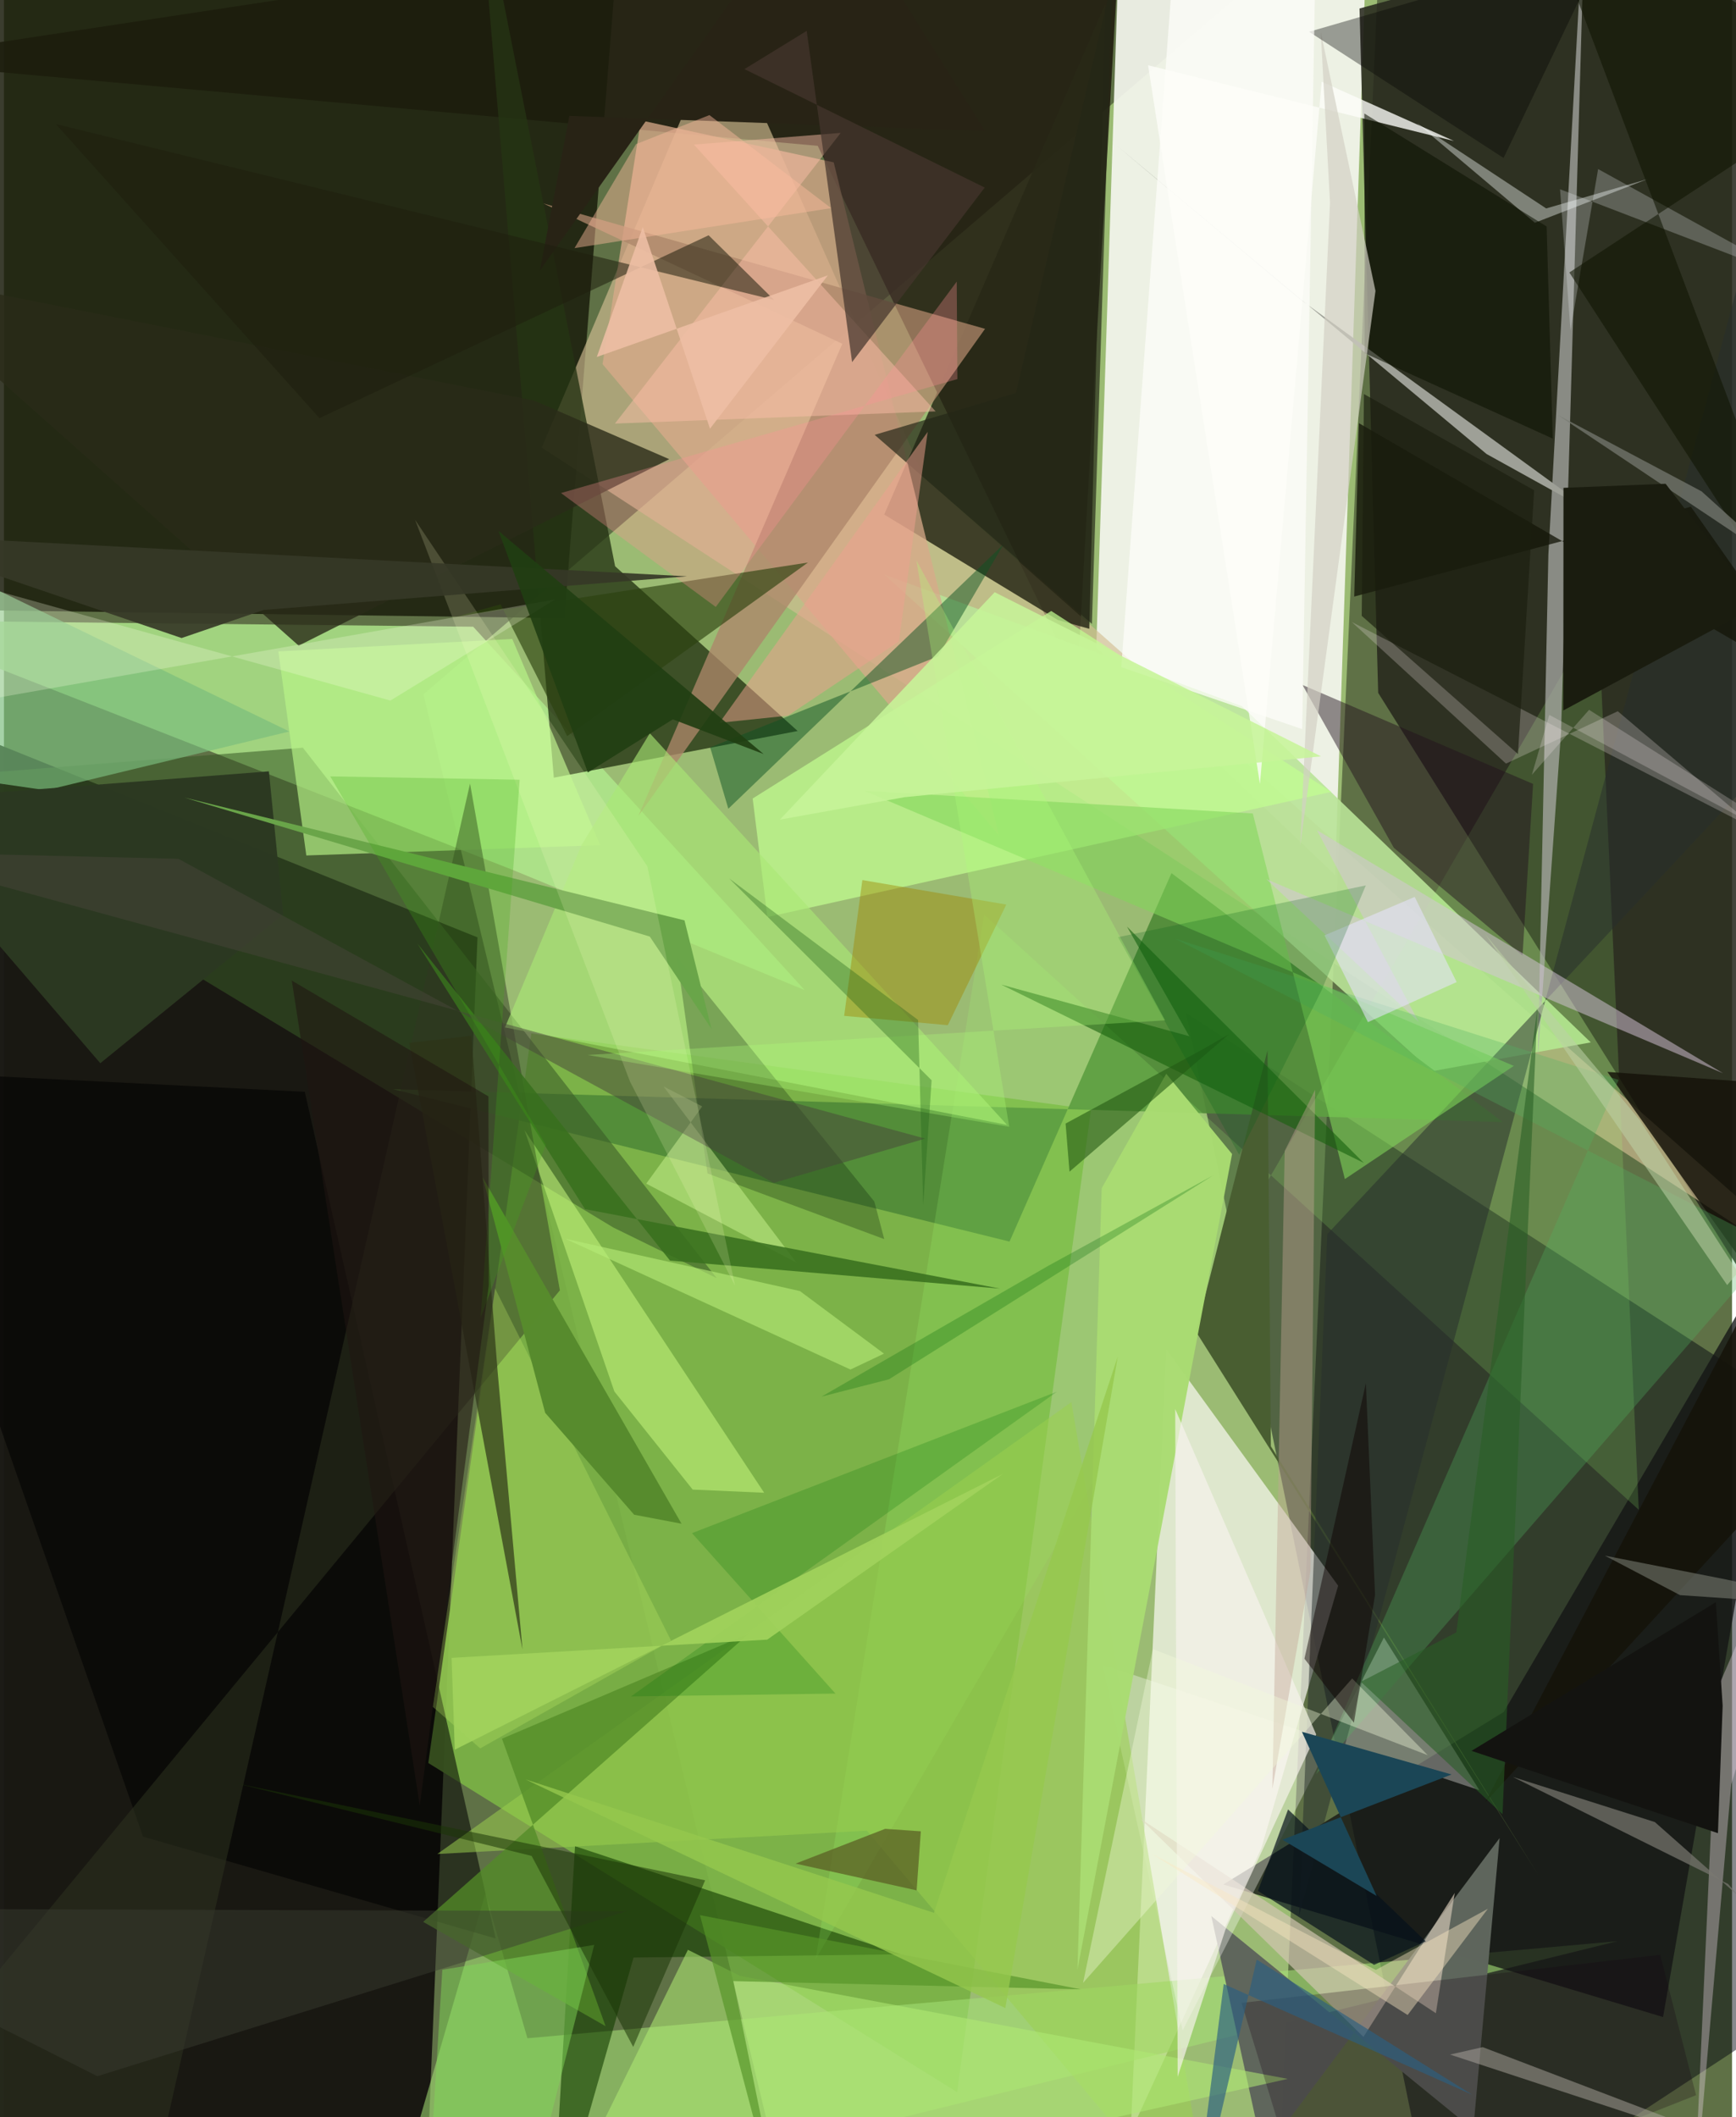 <svg xmlns="http://www.w3.org/2000/svg" width="228" height="278" viewBox="0 0 836 1024"><path fill="#5f7146" d="M0 0h836v1024H0z"/><path fill="#aacf7e" fill-opacity=".792" d="M374.929 1050.154l-172-714.35L667.122-62l-51.839 1148z"/><path fill="#181712" fill-opacity=".98" d="M-62 1049.611v-713.44L229.093 453.37l-24.734 604.747z"/><path fill="#f5f6ee" fill-opacity=".914" d="M643.976 423.165l-115.548-110.04L540.556-62h119.78z"/><path fill="#1e180d" fill-opacity=".851" d="M519.204 329.59L541.507-62-62 29.496 393.68 70.54z"/><path fill="#1b1e0c" fill-opacity=".859" d="M271.114 298.974L-62 294.476-48.886-62l348.227 6.86z"/><path fill="#27281d" fill-opacity=".867" d="M898-62L655.784 4.104 664.81 335.1 898 707.44z"/><path fill="#00040e" fill-opacity=".471" d="M693.64 1086L898 952.033 880.232 689.64 571.956 490.013z"/><path fill="#d2be93" fill-opacity=".647" d="M898 631.664L260.184 216.487l87.315-205.776 97.882 220.58z"/><path fill="#fffcf9" fill-opacity=".675" d="M645.448 766.946l-83.191-114.487-17.187 378.82L608.282 893.9z"/><path fill="#b0ea8c" fill-opacity=".812" d="M387.366 478.854l-141.373-58.159L-62 299.99l289.001 3.134z"/><path fill="#7ab145" fill-opacity=".929" d="M205.284 852.694l255.813 159.189 64.802-475.288-270.795-36.766z"/><path fill="#253413" fill-opacity=".792" d="M266.01 376.134l117.956-22.572-88.31-79.694L229.275-62z"/><path fill="#282917" fill-opacity=".847" d="M532.812 1.811l-7.762 302.324-15.192-4.262-84.005-50.998z"/><path fill="#b9e397" fill-opacity=".898" d="M425.796 277.833l173.105 63.72L767.65 504.168l-76.904 13.97z"/><path fill="#508a38" fill-opacity=".918" d="M564.808 422.307l160.289 120.414-536.952-15.932 298.324 73.726z"/><path fill="#a5e074" fill-opacity=".561" d="M183.358 1086l49.488-170.067 20.403 69.897 527.33-46.94z"/><path fill="#141515" fill-opacity=".78" d="M871.902 578.694l-146.38 249.369L589.87 911.46l212.755 64.12z"/><path fill="#d8a98a" fill-opacity=".749" d="M289.576 176.102l18.539-117.885 93.303 20.319 79.927 325.555z"/><path fill="#133d01" fill-opacity=".608" d="M264.813 1086l11.45-193.07 157.715 52.296-129.39 1.567z"/><path fill="#a1ff75" fill-opacity=".176" d="M790.879 730.236L771.158 296.17l-378.5 651.415 81.54-505.266z"/><path fill="#aeafab" fill-opacity=".714" d="M747.146 268.239l-5.078 243.254 11.227-157.838L765.373-62z"/><path fill="#385827" fill-opacity=".557" d="M294.738 593.68L-62 377.993l206.608-16.36 200.209 256.566z"/><path fill="#c1fd91" fill-opacity=".718" d="M506.639 295.501l135.495 87.49-272.794 60.546-7.136-57.321z"/><path fill="#5f665d" fill-opacity=".996" d="M723.561 888.995l-114.344 152.788L584.08 926.72l126.722 103.307z"/><path fill="#fffffb" fill-opacity=".333" d="M713.77 865.857l-46.18-73.847-97.377 189.982-38.881-176.912z"/><path fill="#ad866a" fill-opacity=".769" d="M306.952 394.56l98.623-228.289-144.702-67.895 213.747 60.667z"/><path fill-opacity=".549" d="M145.53 528.058L-62 517.656l129.277 370.67 170.579 49.245z"/><path fill="#282315" d="M396.057-62l78.615 125.385-201.153-7.343-14.244 74.799z"/><path fill="#b9f688" fill-opacity=".655" d="M245.905 309.045l42.516 99.733-142.15 4.982-13.532-98.703z"/><path fill="#495e31" d="M611.275 508.017L576.684 644.11l165.71 262.913L612.89 699.489z"/><path fill="#2b410f" fill-opacity=".635" d="M272.47 356.047l-32.249-63.74-22.082 6.17 170.815-26.405z"/><path fill="#282f2c" fill-opacity=".522" d="M640.174 596.897L874.74 345.96l-9.278-307.415-238.977 888.388z"/><path fill="#9bd04e" fill-opacity=".529" d="M417.491 885.428L585.838 1086l-69.461-407.846-306.734 218.565z"/><path fill="#20111c" fill-opacity=".467" d="M672.388 410.05l-44.168-78.734 111.529 47.843-5.104 82.969z"/><path fill="#d3c6b4" fill-opacity=".667" d="M657.69 985.176l44.155-69.627-9.119 58.172-142.99-94.114z"/><path fill="#9ea097" d="M625.941 143.96l-88.207-74.018 179.517 149.652 53.316 29.515z"/><path fill="#c7f87e" fill-opacity=".549" d="M367.765 721.995L251.856 546.678l43.448 126.336 37.885 47.445z"/><path fill="#7abc7c" fill-opacity=".675" d="M-18.742 277.816l156.82 75.975-117.68 28.43L-62 370.299z"/><path fill="#0b5122" fill-opacity=".482" d="M350.432 391.153l-8.782-29.66 110.245-44.048 31.701-54.218z"/><path fill="#e8dede" fill-opacity=".263" d="M726.631 369.325l-74.578-68.466 197.073 101.157-68.413-58.019z"/><path fill="#303622" fill-opacity=".482" d="M268.938 624.088l-43.462-245.1-152.924 675.068L-62 1025.073z"/><path fill="#81d55a" fill-opacity=".58" d="M416.308 382.507l187.84 10.93 44.547 176.843 81.742-54.749z"/><path fill="#f1dbed" fill-opacity=".349" d="M835.62 862.972L898 657.376l-69.135 159.537-11.462 253.438z"/><path fill="#d6c5d7" fill-opacity=".51" d="M635.21 401.56l196.453 117.548-220.926-93.888 73.666 69.047z"/><path fill="#151309" fill-opacity=".835" d="M891.521 681.429L716.627 871.677 898 527.073l-122.288-8.633z"/><path fill="#aae874" fill-opacity=".62" d="M242.378 496.93l242.85 47.111-172.78-189.374-33.013 54.081z"/><path fill="#b0e974" fill-opacity=".565" d="M356.143 955.696l-25.268-12.646-70.3 142.95 360.492-80.52z"/><path fill="#2a2b18" fill-opacity=".796" d="M321.837 222.08l-179.258 90.204L-62 130.497l318.53 63.276z"/><path fill="#071707" fill-opacity=".267" d="M340.347 567.549L325.523 462.65l95.541 118.496 4.791 18.169z"/><path fill="#50b361" fill-opacity=".302" d="M634.78 858.101l146.348-335.79-214.403-68.261 289.451 148.604z"/><path fill="#fdfefa" fill-opacity=".776" d="M637.463 39.52l-29.856 339.664-54.115-347.626L701.468 68.18z"/><path fill="#9f8500" fill-opacity=".435" d="M484.897 437.505l-28.289 58.337-50.145-4.506 8.81-65.672z"/><path fill="#eff2f1" fill-opacity=".416" d="M746.08 100.811l49.21-14.243-54.69 21.169-57.111-48.21z"/><path fill="#aadc72" fill-opacity=".965" d="M594.129 558.15l-31.844-38.816-31.227 55.382-11.733 377.99z"/><path fill="#141508" fill-opacity=".765" d="M878.584 334.075l-62.508-89-162.855 43.461 2.279-83.849z"/><path fill="#17610c" fill-opacity=".592" d="M543.277 448.153l30.149 53.039-90.943-24.967 175.38 86.241z"/><path fill="#ffc0aa" fill-opacity=".463" d="M295.565 204.874l109.23-140.602-71.016 5.645 116.935 129.056z"/><path fill="#140011" fill-opacity=".255" d="M634.423 1086l184.17-72.621-17.331-67.889-202.543 23.241z"/><path fill="#f7f3ed" fill-opacity=".678" d="M590.847 933.478l43.965-94.59-68.19-157.374 1.184 322.972z"/><path fill="#c9f26b" fill-opacity=".267" d="M322.733 793.525l-92.324 52.108-22.943-20.092 30.083-202.45z"/><path fill="#45352d" fill-opacity=".718" d="M358.23 33.425l30.116-18.49 21.962 160.201 64.155-84.424z"/><path fill="#2c3922" fill-opacity=".992" d="M-62 387.79l190.168-14.717 6.918 69.244-88.481 71.919z"/><path fill="#797871" fill-opacity=".702" d="M798.646 881.263l40.146 35.47-4.672-5.515-104.19-51.782z"/><path fill="#f2f9fd" fill-opacity=".243" d="M757.828 159.786L771.21 81.77l99.617 55.009-118.042-45.244z"/><path fill="#1e1f0e" fill-opacity=".541" d="M340.895 113.797l-188.256 88.47L25.107 60.012l347.472 85.055z"/><path fill="#d9fe9d" fill-opacity=".424" d="M337.797 535.14l-18.7-9.648 64.242 85.173-72.616-38.186z"/><path fill="#2d3418" fill-opacity=".694" d="M238.853 663.753l-12.73-162.778-30.1 3.412 54.828 293.462z"/><path fill="#538b27" fill-opacity=".753" d="M240.922 840.947l119.456-50.854-157.585 139.441 88.253 50.455z"/><path fill="#c1a695" fill-opacity=".42" d="M613.634 865.152l5.952-308.51 14.738-29.553-2.279 232.757z"/><path fill="#ada89f" fill-opacity=".498" d="M807.66 1025.344l-12.287-.1-95.797-31.525 15.792-3.59z"/><path fill="#b6ec77" fill-opacity=".616" d="M409.52 662.396L271.528 599.13l113.523 25.304 40.684 30.275z"/><path fill="#05111b" fill-opacity=".686" d="M621.22 875.15l-14.59 39.428 56.187 35.754 24.995-11.37z"/><path fill="#0b1000" fill-opacity=".561" d="M749.254 212.128l-90.97-41.27-.166-115.97 88.193 54.651z"/><path fill="#386f1e" fill-opacity=".863" d="M481.822 623.256l-159.596-13.548-122.24-153.389 81.103 128.489z"/><path fill="#7d8075" fill-opacity=".557" d="M830.92 763.496L898 777.479l-87.165-5.972-36.359-19.09z"/><path fill="#e8e3ff" fill-opacity=".549" d="M702.768 474.991l-42.91 19.396-21.015-41.98 43.643-18.613z"/><path fill="#578b2d" fill-opacity=".992" d="M261.822 683.339l43.05 49.28 22.912 4.347-96.188-167.471z"/><path fill="#faffe3" fill-opacity=".255" d="M-52.694 272.019l48.292 65.669 271.108-47.755-79.755 48.905z"/><path fill="#007205" fill-opacity=".22" d="M303.353 820.498l206.02-147.375-176.522 68.408 69.398 77.593z"/><path fill="#245914" fill-opacity=".596" d="M513.591 543.425l66.516-35.997 12.453-7.185-77.081 66.452z"/><path fill="#0f1400" fill-opacity=".569" d="M757.293 131.783l128.648 198.599L737.901-62 898 39.339z"/><path fill="#d2cfc3" fill-opacity=".675" d="M641.505 98.018l-14.418 311.13 36.416-268.436-26.475-125.23z"/><path fill="#f2fbda" fill-opacity=".384" d="M522.04 959.045l33.773-161.426 132.971 51.301-36.552-37.096z"/><path fill="#bcd0a5" fill-opacity=".553" d="M791.19 541.538l-74.505-89.537 116.946 169.54 5.278-6.107z"/><path fill="#242716" fill-opacity=".682" d="M526.317 301.758l9.958-312.108-46.701 200.436-68.36 20.229z"/><path fill="#5a5f24" fill-opacity=".733" d="M426.308 884.54l-43.35 16.822 58.575 12.94 2.024-28.557z"/><path fill="#6aa54a" fill-opacity=".996" d="M312.434 452.98l29.855 44.666-13.064-52.5-242.004-59.41z"/><path fill="#eda18e" fill-opacity=".506" d="M432.944 310.248l13.932-101.38L346.149 349.59l33.137-3.445z"/><path fill="#2b5f81" fill-opacity=".655" d="M710.292 1013.154L590.08 959.597 573.992 1086l32.048-138.213z"/><path fill="#777a72" fill-opacity=".729" d="M751.6 200.665l99.585 66.522 27.81 22.56-57.747-52.106z"/><path fill="#1a1c0f" d="M848.961 292.578l-94.589 51.053.084-107.678 49.404-1.97z"/><path fill="#393b31" fill-opacity=".475" d="M-4.861 923.4l306.187.957-256.146 79.835-92.41-46.614z"/><path fill-opacity=".357" d="M725.465 76.401l-94.082-61.03L898-62 780.549-38.65z"/><path fill="#0e0001" fill-opacity=".471" d="M629.136 802.247l23.931 30.955 10.226-61.794-4.438-102.4z"/><path fill="#fe9297" fill-opacity=".306" d="M460.927 136.204l.308 47.14-191.766 55.125 74.879 55.09z"/><path fill="#fdbb9f" fill-opacity=".443" d="M305.746 69.73l-29.729 50.279 124.148-19.34-58.88-45.005z"/><path fill="#275e25" fill-opacity=".565" d="M724.97 877.492l16.873-390.195-39.225 302.251-46.17 23.874z"/><path fill="#fff4f9" fill-opacity=".22" d="M739.164 374.733l27.673-31.412L898 426.294l-150.425-80.526z"/><path fill="#48463a" fill-opacity=".498" d="M84.384 415.363L-62 411.896l507.658 138.81-73.27 21.416z"/><path fill="#81d757" fill-opacity=".482" d="M248.81 1086l36.753-145.335-73.482 12.032-7.016 113.766z"/><path fill="#131310" d="M829.18 886.644l-119.215-39.817 118.206-71.902 3.284 50.061z"/><path fill="#fefefa" fill-opacity=".733" d="M635.2-62l-7.15 414.65-87.52-29.944L569.004-62z"/><path fill="#1a1d0e" fill-opacity=".659" d="M656.851 297.874l75.592 66.852 7.811-127.588-82.334-46.555z"/><path fill="#a2d35c" fill-opacity=".922" d="M216.546 801.851l152.698-8.815 114.08-80.207-265.238 133.44z"/><path fill="#006017" fill-opacity=".227" d="M637.32 479.209l21.511-50.965-119.88 25.038 58.626 105.274z"/><path fill="#1c3607" fill-opacity=".533" d="M304.413 990.028l-49.138-92.385-142.952-35.127 226.883 46.922z"/><path fill="#ffc" fill-opacity=".169" d="M353.657 621.8l-50.818-98.728-103.922-271.595 112.33 167.534z"/><path fill="#363827" fill-opacity=".914" d="M330.46 278.748l-204.785 16.25-39.73 13.602L-62 258.238z"/><path fill="#579429" fill-opacity=".675" d="M378.894 1086l-26.07-127.794 168.097 3.96-184.2-35.876z"/><path fill="#203e12" fill-opacity=".906" d="M323.578 347.923L367.5 364.71 239.235 256.778 282.467 373.6z"/><path fill="#1b4656" d="M627.91 837.588l36.174 79.453-45.604-27.235 81.819-31.554z"/><path fill="#40ab17" fill-opacity=".259" d="M157.845 375.51l91.645 1.62-18.886 260.158 31.516-83.562z"/><path fill="#fbe9c2" fill-opacity=".427" d="M663.665 952.802L555.4 896.697l123.662 77.89 38.821-51.39z"/><path fill="#aeff77" fill-opacity=".294" d="M282.259 510.256l204.064 34.742-44.916-273.997L561.723 493.51z"/><path fill="#c6f499" fill-opacity=".871" d="M637.115 365.823l-157.834-79.389-103.917 110.003 60.25-10.862z"/><path fill="#96c84e" fill-opacity=".788" d="M538.852 656.074l-88.954 269.088-197.558-64.528 232.095 110.59z"/><path fill="#246418" fill-opacity=".357" d="M444.714 582.877l-2.479-89.539-91.427-68.486 97.963 97.635z"/><path fill="#026b08" fill-opacity=".275" d="M505.123 612.273l79.788-43.749-156.757 98.589-32.643 8.39z"/><path fill="#eebfa5" fill-opacity=".886" d="M341.557 207.333l-32.518-97.5-22.237 62.821 111.789-39.486z"/><path fill="#201511" fill-opacity=".545" d="M201.142 873.26l33.391-251.47-.158-91.513-95.139-56.02z"/></svg>